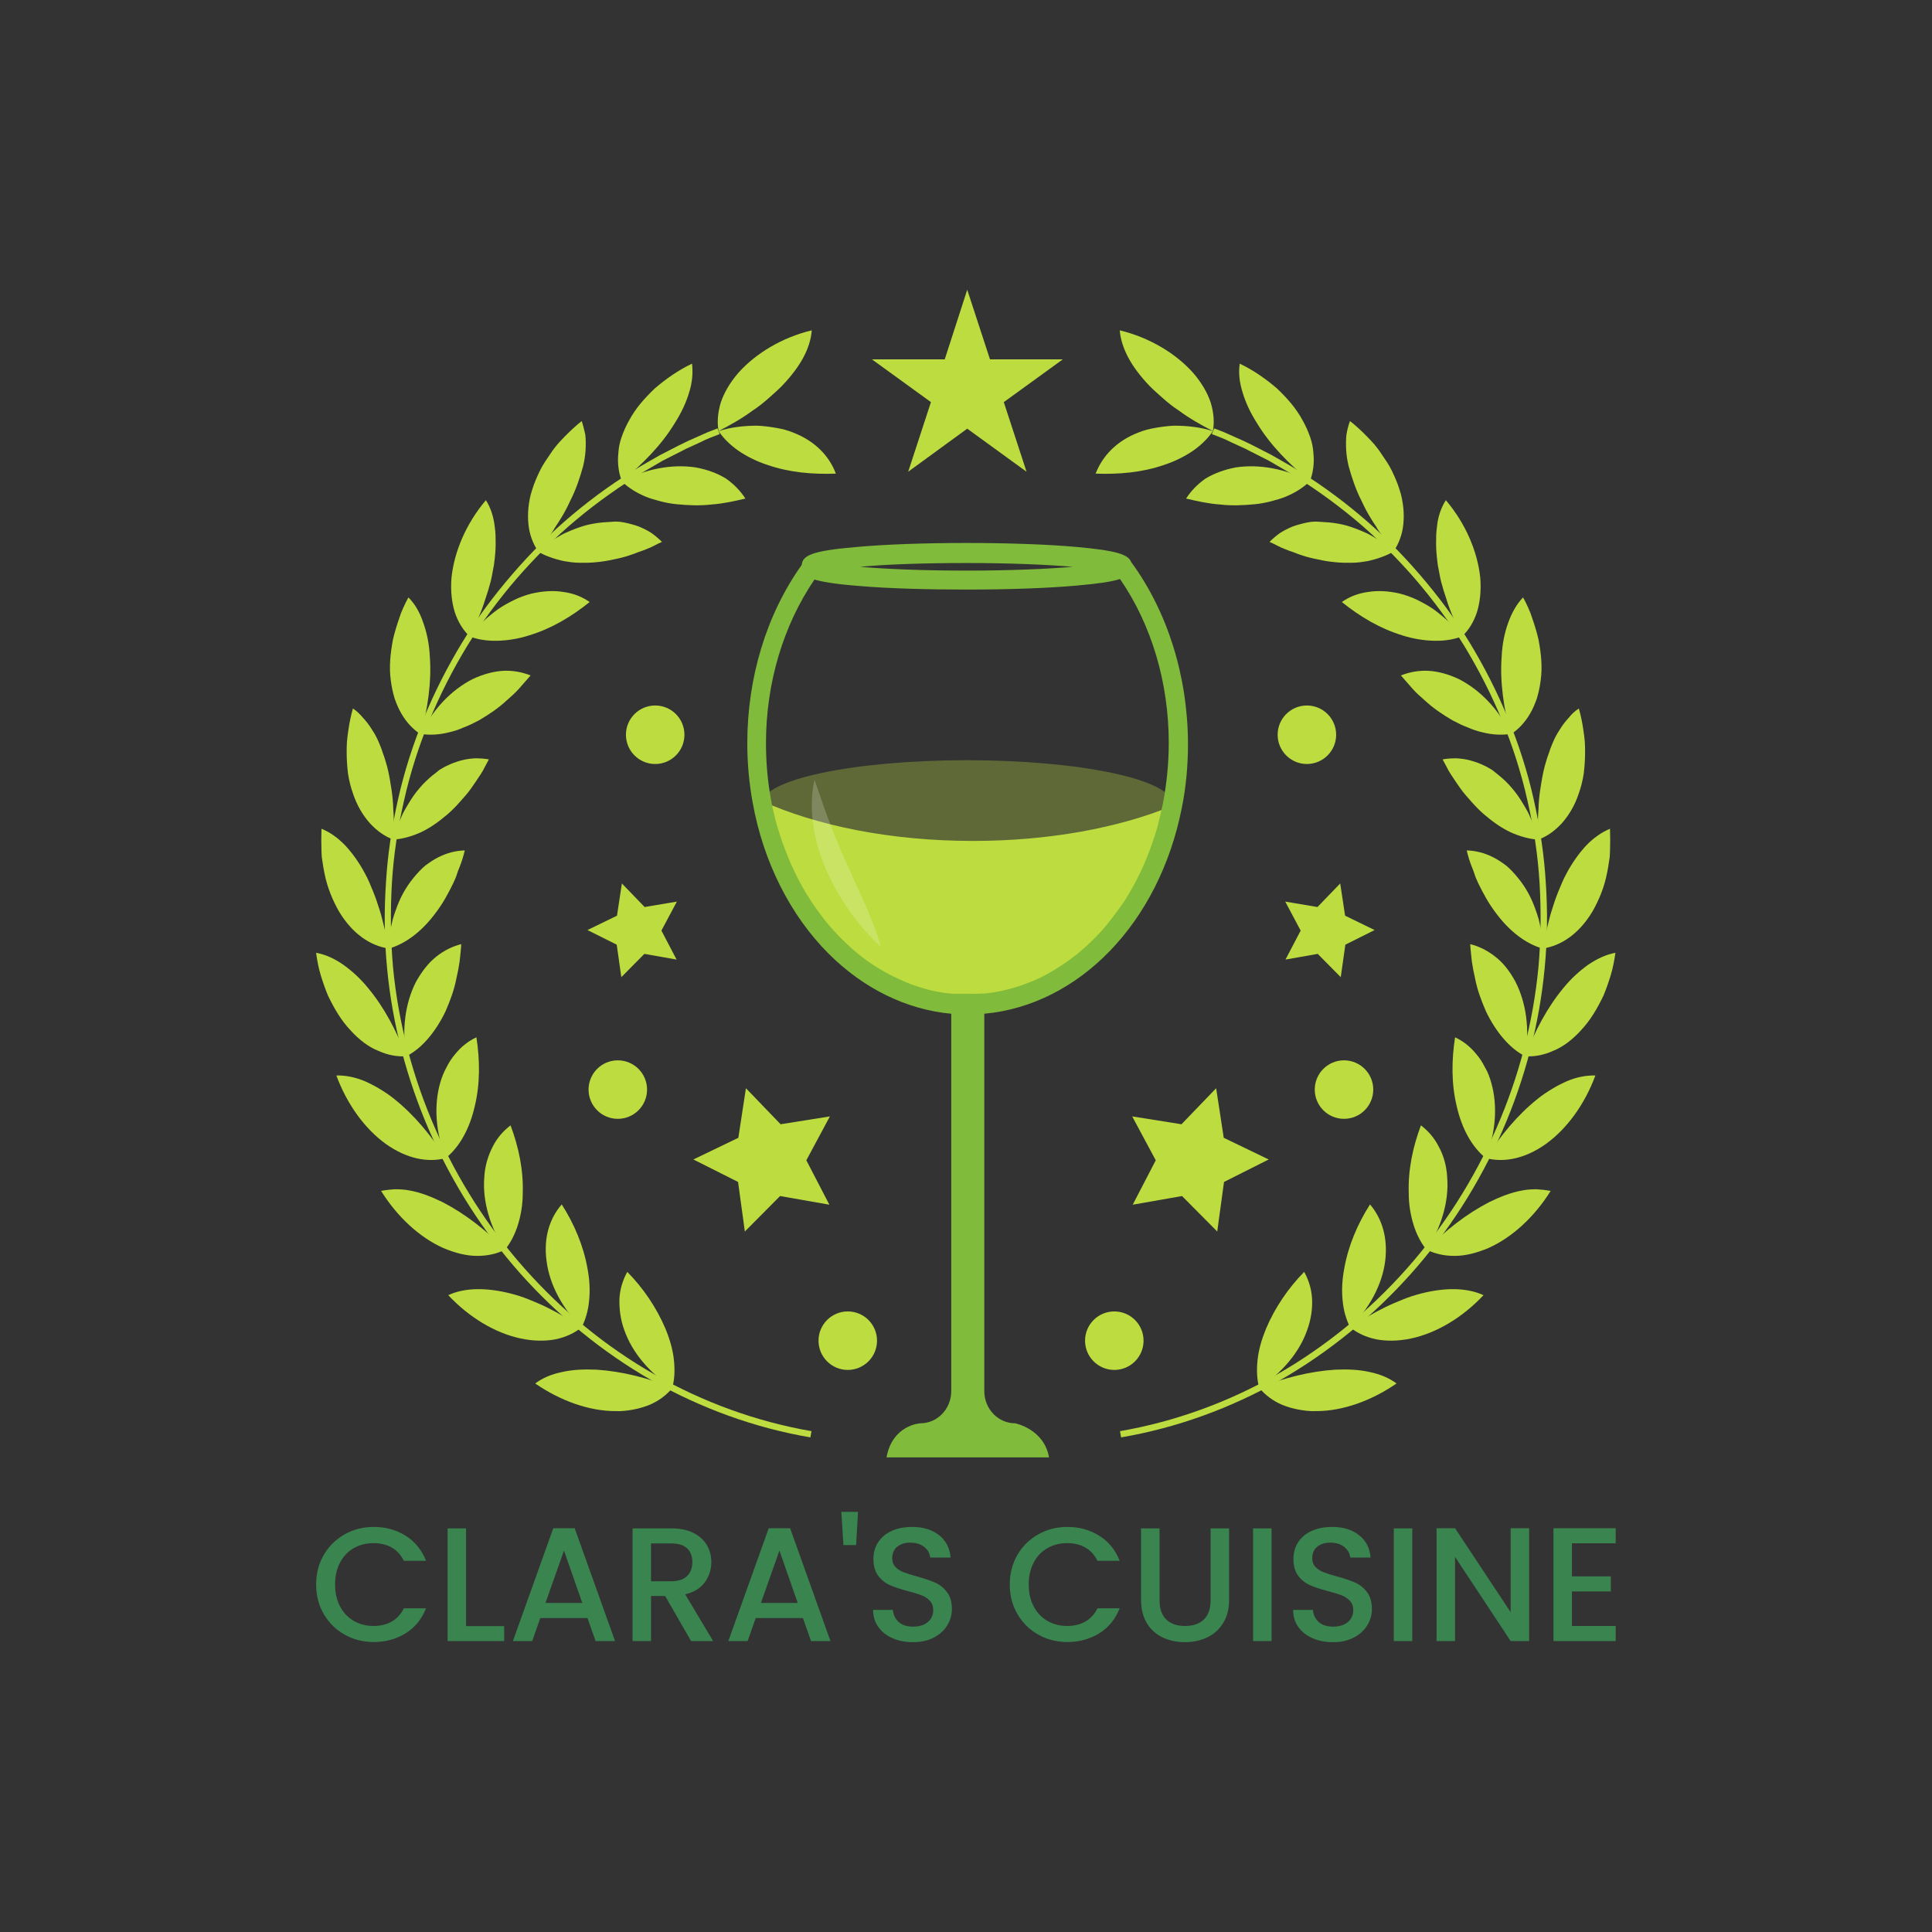 <svg width="1000" height="1000" viewBox="0 0 1000 1000" xmlns="http://www.w3.org/2000/svg"><rect x="0" y="0" width="1000" height="1000" fill="#333333" stroke="none"/><defs/><path fill="#bddc3f" transform="matrix(1.402 0 0 1.402 -5.441 -13.681)" d="M 360.968 116.717 L 369.368 142.417 L 396.268 142.417 L 374.468 158.217 L 382.868 183.917 L 360.968 168.017 L 339.168 183.917 L 347.568 158.217 L 325.768 142.417 L 352.668 142.417 Z"/><path fill="#bddc3f" transform="matrix(1.402 0 0 1.402 -5.441 -13.681)" d="M 201.468 520.517 C 210.768 526.917 221.368 530.717 231.068 530.717 C 233.468 530.817 235.768 530.517 237.868 530.117 C 239.968 529.717 241.868 529.117 243.668 528.417 C 247.168 526.917 250.068 524.717 252.168 522.117 C 242.968 518.417 233.368 516.017 224.068 515.417 C 219.368 515.217 215.168 515.417 211.268 516.317 C 207.368 517.117 204.168 518.517 201.468 520.517 Z"/><path fill="#bddc3f" transform="matrix(1.402 0 0 1.402 -5.441 -13.681)" d="M 234.368 500.817 C 237.268 509.117 243.768 516.717 252.068 522.117 C 252.968 518.917 253.068 515.417 252.668 511.717 C 252.268 508.017 251.168 504.217 249.568 500.317 C 246.268 492.517 241.368 485.317 235.468 479.317 C 233.868 482.217 232.768 485.517 232.568 489.217 C 232.468 492.717 232.868 496.717 234.368 500.817 Z"/><path fill="#bddc3f" transform="matrix(1.402 0 0 1.402 -5.441 -13.681)" d="M 169.368 487.917 C 177.068 496.117 186.668 501.917 196.168 503.917 C 200.868 504.917 205.268 504.917 208.968 504.217 C 212.768 503.417 215.968 501.917 218.568 499.817 C 216.568 498.417 214.368 497.117 212.268 495.917 C 211.168 495.317 210.168 494.717 209.068 494.117 C 207.968 493.517 206.868 493.017 205.768 492.417 C 203.568 491.317 201.368 490.417 199.168 489.517 C 196.968 488.617 194.768 487.917 192.468 487.317 C 183.368 485.017 175.368 485.117 169.368 487.917 Z"/><path fill="#bddc3f" transform="matrix(1.402 0 0 1.402 -5.441 -13.681)" d="M 205.668 475.317 C 206.768 484.117 211.568 492.817 218.568 499.917 C 220.068 496.917 221.068 493.517 221.368 489.917 C 221.768 486.217 221.568 482.217 220.768 478.017 C 219.268 469.617 215.868 461.617 211.268 454.417 C 206.868 459.417 204.468 466.617 205.668 475.317 Z"/><path fill="#bddc3f" transform="matrix(1.402 0 0 1.402 -5.441 -13.681)" d="M 144.568 449.417 C 150.468 458.917 158.768 466.617 167.568 470.517 C 172.068 472.417 176.168 473.417 180.068 473.417 C 183.968 473.417 187.368 472.617 190.368 471.117 C 183.468 464.017 175.668 457.917 167.368 453.617 C 163.068 451.517 159.168 450.017 155.368 449.317 C 153.468 448.917 151.568 448.817 149.768 448.817 C 147.868 448.917 146.168 449.117 144.568 449.417 Z"/><path fill="#bddc3f" transform="matrix(1.402 0 0 1.402 -5.441 -13.681)" d="M 182.668 444.517 C 181.968 453.317 184.868 462.917 190.268 471.217 C 192.368 468.617 193.968 465.517 195.068 462.017 C 196.168 458.517 196.868 454.517 196.868 450.317 C 197.168 441.717 195.368 433.217 192.368 425.217 C 191.068 426.217 189.768 427.417 188.668 428.717 C 187.568 430.017 186.568 431.517 185.768 433.117 C 184.168 436.217 182.868 440.117 182.668 444.517 Z"/><path fill="#bddc3f" transform="matrix(1.402 0 0 1.402 -5.441 -13.681)" d="M 128.068 406.817 C 131.968 417.417 138.568 426.517 146.368 432.117 C 154.268 437.717 162.068 439.017 168.468 437.317 C 163.068 429.017 156.868 421.417 149.468 415.517 C 147.668 414.017 145.768 412.817 143.968 411.717 C 142.168 410.617 140.368 409.717 138.568 408.917 C 134.968 407.417 131.368 406.717 128.068 406.817 Z"/><path fill="#bddc3f" transform="matrix(1.402 0 0 1.402 -5.441 -13.681)" d="M 166.368 409.617 C 163.968 418.117 164.768 428.117 168.468 437.317 C 173.668 433.017 177.268 426.417 179.168 418.117 C 181.168 409.817 181.068 401.117 179.768 392.717 C 176.768 394.117 174.068 396.217 171.768 399.117 C 170.568 400.517 169.568 402.117 168.668 403.917 C 167.768 405.517 166.968 407.517 166.368 409.617 Z"/><path fill="#bddc3f" transform="matrix(1.402 0 0 1.402 -5.441 -13.681)" d="M 120.568 361.517 C 120.968 364.317 121.468 367.017 122.268 369.717 C 123.068 372.317 123.968 374.917 124.968 377.317 C 127.268 382.117 129.868 386.517 133.268 390.117 C 134.868 391.917 136.568 393.417 138.268 394.717 C 140.068 396.017 141.768 397.017 143.568 397.717 C 147.068 399.317 150.568 399.917 153.868 399.717 C 150.368 390.517 145.768 381.717 139.768 374.517 C 136.868 370.917 133.568 368.017 130.468 365.817 C 127.268 363.617 123.968 362.117 120.568 361.517 Z"/><path fill="#bddc3f" transform="matrix(1.402 0 0 1.402 -5.441 -13.681)" d="M 157.468 372.217 C 153.468 380.017 152.168 389.917 153.868 399.717 C 156.868 398.217 159.568 395.917 161.968 393.117 C 163.168 391.717 164.268 390.217 165.368 388.517 C 166.468 386.817 167.468 385.017 168.368 383.117 C 170.068 379.217 171.568 375.217 172.368 371.017 C 172.868 368.917 173.268 366.817 173.568 364.717 C 173.768 362.617 174.068 360.517 174.168 358.317 C 170.968 359.117 167.868 360.617 164.968 362.917 C 162.068 365.217 159.668 368.317 157.468 372.217 Z"/><path fill="#bddc3f" transform="matrix(1.402 0 0 1.402 -5.441 -13.681)" d="M 122.568 315.717 C 122.468 318.517 122.468 321.317 122.568 324.117 L 122.668 326.117 L 122.968 328.117 C 123.168 329.417 123.368 330.817 123.668 332.117 C 124.668 337.317 126.668 342.117 129.068 346.317 C 134.068 354.617 140.668 358.917 147.268 359.917 C 146.868 357.517 146.468 355.017 145.868 352.617 C 145.568 351.417 145.268 350.217 144.968 349.017 C 144.668 347.817 144.368 346.717 143.968 345.517 C 143.268 343.217 142.468 340.917 141.568 338.717 C 140.668 336.517 139.768 334.317 138.668 332.317 C 137.568 330.217 136.368 328.317 135.168 326.617 C 133.968 324.917 132.668 323.317 131.368 321.917 C 128.668 319.117 125.768 317.017 122.568 315.717 Z"/><path fill="#bddc3f" transform="matrix(1.402 0 0 1.402 -5.441 -13.681)" d="M 156.568 333.817 C 155.168 335.517 153.868 337.417 152.768 339.417 C 151.668 341.417 150.768 343.517 149.968 345.817 C 149.568 346.917 149.168 348.117 148.868 349.217 C 148.568 350.417 148.368 351.517 148.068 352.717 C 147.668 355.117 147.268 357.517 147.268 360.017 C 153.668 358.217 159.768 353.517 164.768 346.717 C 167.368 343.317 169.368 339.617 171.268 335.717 C 171.668 334.717 172.168 333.817 172.468 332.817 L 172.968 331.317 L 173.568 329.817 C 174.368 327.817 174.968 325.817 175.468 323.717 C 172.168 323.817 168.868 324.617 165.568 326.317 C 163.968 327.117 162.368 328.217 160.768 329.417 C 159.368 330.617 157.968 332.117 156.568 333.817 Z"/><path fill="#bddc3f" transform="matrix(1.402 0 0 1.402 -5.441 -13.681)" d="M 134.168 271.317 C 133.768 272.617 133.468 274.017 133.168 275.417 C 132.868 276.817 132.668 278.117 132.468 279.517 C 132.268 280.917 132.068 282.217 131.968 283.617 C 131.868 285.017 131.868 286.317 131.868 287.617 C 131.868 290.317 132.068 292.917 132.368 295.417 C 132.768 297.917 133.368 300.417 134.168 302.617 C 135.668 307.217 137.968 310.917 140.468 313.717 C 143.068 316.517 145.868 318.517 149.068 319.717 C 149.168 317.217 149.368 314.817 149.268 312.317 C 149.268 311.117 149.168 309.817 149.068 308.617 C 149.068 307.417 148.968 306.217 148.868 305.017 C 148.668 302.617 148.268 300.217 147.868 297.817 C 147.468 295.517 146.968 293.117 146.268 290.917 C 145.968 289.817 145.568 288.717 145.168 287.617 C 144.868 286.617 144.468 285.517 144.068 284.617 C 143.268 282.617 142.368 280.817 141.268 279.217 C 140.268 277.517 139.068 276.017 137.868 274.717 C 136.768 273.417 135.568 272.217 134.168 271.317 Z"/><path fill="#bddc3f" transform="matrix(1.402 0 0 1.402 -5.441 -13.681)" d="M 163.568 296.017 C 161.868 297.417 160.268 298.917 158.768 300.717 C 157.268 302.417 155.968 304.317 154.768 306.317 C 154.168 307.317 153.568 308.317 152.968 309.417 C 152.368 310.517 151.968 311.617 151.468 312.717 C 150.568 315.017 149.768 317.317 149.168 319.717 C 152.468 319.517 155.968 318.517 159.268 317.017 C 162.668 315.417 165.768 313.217 169.068 310.417 C 170.668 309.017 172.168 307.517 173.568 305.917 C 174.968 304.317 176.468 302.717 177.668 301.017 C 178.268 300.117 178.868 299.317 179.468 298.417 C 180.068 297.517 180.668 296.617 181.268 295.717 C 181.868 294.817 182.368 293.917 182.868 292.917 C 183.368 292.017 183.868 291.017 184.368 290.117 C 182.768 289.817 181.068 289.717 179.268 289.717 C 177.568 289.817 175.868 290.017 174.068 290.517 C 172.268 291.017 170.568 291.617 168.768 292.517 C 167.868 292.917 166.968 293.517 166.068 294.017 C 165.268 294.717 164.468 295.317 163.568 296.017 Z"/><path fill="#bddc3f" transform="matrix(1.402 0 0 1.402 -5.441 -13.681)" d="M 154.668 230.317 C 153.968 231.517 153.368 232.817 152.768 234.117 C 152.168 235.417 151.668 236.717 151.268 238.017 C 150.368 240.617 149.568 243.217 148.968 245.817 C 147.968 251.117 147.468 256.117 148.168 261.017 C 148.468 263.417 148.968 265.617 149.568 267.617 C 150.268 269.617 151.068 271.517 152.068 273.217 C 153.968 276.517 156.468 279.117 159.268 280.917 C 161.768 271.317 163.268 261.617 162.568 252.217 C 162.368 247.617 161.468 243.317 160.168 239.717 C 158.868 235.817 157.068 232.717 154.668 230.317 Z"/><path fill="#bddc3f" transform="matrix(1.402 0 0 1.402 -5.441 -13.681)" d="M 178.268 260.517 C 170.468 264.517 163.568 271.717 159.268 280.717 C 162.568 281.217 166.168 281.017 169.668 280.117 C 171.468 279.717 173.268 279.117 175.068 278.317 C 176.968 277.617 178.768 276.717 180.668 275.717 C 184.268 273.617 187.868 271.217 190.968 268.317 C 192.568 266.917 194.168 265.517 195.568 263.917 C 196.268 263.117 196.968 262.317 197.668 261.517 C 198.368 260.717 199.068 259.917 199.768 259.117 C 196.668 257.917 193.268 257.217 189.568 257.417 C 186.168 257.617 182.268 258.617 178.268 260.517 Z"/><path fill="#bddc3f" transform="matrix(1.402 0 0 1.402 -5.441 -13.681)" d="M 183.268 194.417 C 175.968 203.017 171.568 213.417 170.568 223.017 C 170.168 227.917 170.668 232.117 171.768 235.717 C 172.968 239.417 174.868 242.417 177.268 244.717 C 179.468 240.317 181.568 235.817 182.968 231.217 C 183.768 228.917 184.468 226.617 185.068 224.317 C 185.368 223.117 185.568 221.917 185.768 220.817 C 185.968 219.717 186.268 218.517 186.368 217.317 C 186.668 215.017 186.868 212.717 186.868 210.617 C 186.868 208.417 186.868 206.517 186.568 204.517 C 186.168 200.717 185.068 197.217 183.268 194.417 Z"/><path fill="#bddc3f" transform="matrix(1.402 0 0 1.402 -5.441 -13.681)" d="M 200.068 228.917 C 198.968 229.217 197.968 229.517 196.868 229.917 C 195.768 230.317 194.768 230.717 193.768 231.217 C 191.768 232.217 189.668 233.317 187.668 234.717 C 183.868 237.517 180.168 240.817 177.268 244.717 C 180.368 245.917 183.868 246.417 187.568 246.317 C 191.268 246.217 195.268 245.617 199.268 244.317 C 207.468 241.817 214.868 237.417 221.568 232.017 C 218.868 230.117 215.668 228.817 211.968 228.317 C 210.168 228.017 208.268 227.917 206.268 228.017 C 204.268 228.117 202.268 228.417 200.068 228.917 Z"/><path fill="#bddc3f" transform="matrix(1.402 0 0 1.402 -5.441 -13.681)" d="M 218.668 165.217 C 217.568 166.017 216.468 167.017 215.468 167.917 C 214.468 168.817 213.468 169.817 212.468 170.817 C 211.468 171.817 210.568 172.817 209.668 173.817 C 208.768 174.917 207.968 175.917 207.268 177.017 C 205.768 179.217 204.268 181.317 203.168 183.617 C 202.068 185.917 201.068 188.217 200.368 190.517 C 199.968 191.717 199.668 192.817 199.468 193.917 C 199.268 195.017 199.068 196.117 198.968 197.217 C 198.768 199.317 198.768 201.417 198.968 203.317 C 199.168 205.217 199.568 207.017 200.168 208.617 C 200.768 210.317 201.568 211.817 202.468 213.217 C 203.168 212.217 203.968 211.317 204.768 210.317 C 205.568 209.317 206.268 208.317 206.968 207.317 C 207.668 206.317 208.368 205.317 208.968 204.217 C 209.668 203.217 210.268 202.217 210.968 201.117 C 212.268 199.017 213.368 196.917 214.368 194.717 C 215.468 192.617 216.368 190.417 217.168 188.217 C 217.568 187.117 217.868 186.017 218.268 184.917 C 218.568 183.817 218.868 182.817 219.168 181.817 C 219.668 179.717 219.968 177.717 220.068 175.817 C 220.168 173.917 220.168 172.017 219.968 170.217 C 219.568 168.417 219.168 166.817 218.668 165.217 Z"/><path fill="#bddc3f" transform="matrix(1.402 0 0 1.402 -5.441 -13.681)" d="M 227.968 202.517 C 225.768 202.617 223.568 202.917 221.268 203.417 C 219.068 203.917 216.868 204.717 214.668 205.617 C 213.568 206.117 212.468 206.517 211.368 207.117 C 210.368 207.717 209.268 208.317 208.268 208.917 C 207.268 209.517 206.268 210.217 205.168 210.917 C 204.168 211.617 203.168 212.317 202.268 213.217 C 203.668 214.117 205.168 214.817 206.868 215.417 C 208.468 216.017 210.268 216.517 212.068 216.917 C 213.868 217.217 215.768 217.517 217.768 217.517 C 218.768 217.517 219.768 217.517 220.768 217.517 C 221.768 217.517 222.868 217.417 223.968 217.317 C 226.068 217.117 228.168 216.817 230.268 216.317 C 232.368 215.917 234.468 215.417 236.468 214.717 C 237.468 214.417 238.468 214.017 239.468 213.617 C 240.468 213.317 241.468 212.917 242.468 212.517 C 243.468 212.117 244.468 211.717 245.368 211.217 C 246.368 210.717 247.268 210.217 248.268 209.817 C 247.068 208.617 245.768 207.517 244.368 206.517 C 242.968 205.617 241.368 204.817 239.668 204.117 C 237.968 203.517 236.168 203.017 234.168 202.617 C 233.168 202.417 232.168 202.317 231.068 202.317 C 230.068 202.417 229.068 202.417 227.968 202.517 Z"/><path fill="#bddc3f" transform="matrix(1.402 0 0 1.402 -5.441 -13.681)" d="M 259.368 144.017 C 254.268 146.417 249.668 149.717 245.668 153.117 C 241.768 156.817 238.468 160.617 236.168 164.917 C 234.968 167.017 234.068 169.117 233.368 171.117 C 232.668 173.117 232.268 175.117 232.168 177.017 C 231.768 180.817 232.268 184.317 233.468 187.417 C 241.068 181.117 248.068 174.117 252.968 166.017 C 255.468 162.117 257.268 158.217 258.368 154.417 C 259.468 150.917 259.768 147.317 259.368 144.017 Z"/><path fill="#bddc3f" transform="matrix(1.402 0 0 1.402 -5.441 -13.681)" d="M 260.668 182.317 C 252.068 181.017 242.168 182.817 233.468 187.517 C 235.868 189.817 238.868 191.717 242.268 193.117 C 243.968 193.817 245.768 194.317 247.668 194.817 C 249.568 195.317 251.668 195.717 253.768 195.917 C 257.968 196.317 262.268 196.517 266.468 196.017 C 270.768 195.717 274.868 194.817 279.068 193.817 C 277.268 191.017 274.868 188.517 271.868 186.417 C 268.768 184.517 265.068 183.117 260.668 182.317 Z"/><path fill="#bddc3f" transform="matrix(1.402 0 0 1.402 -5.441 -13.681)" d="M 303.568 131.717 C 292.668 134.317 282.868 140.217 276.468 147.417 C 273.268 151.117 271.168 154.817 269.968 158.417 C 268.868 162.117 268.568 165.617 269.168 168.917 C 273.568 166.617 277.868 164.217 281.768 161.317 C 283.768 160.017 285.668 158.517 287.468 156.917 C 288.368 156.117 289.268 155.317 290.168 154.517 C 291.068 153.717 291.868 152.917 292.668 152.117 C 299.168 145.317 303.068 138.517 303.568 131.717 Z"/><path fill="#bddc3f" transform="matrix(1.402 0 0 1.402 -5.441 -13.681)" d="M 296.868 169.517 C 295.868 169.117 294.768 168.717 293.668 168.417 C 292.568 168.117 291.468 167.917 290.368 167.717 C 288.168 167.317 285.768 167.017 283.468 166.917 C 278.768 166.917 273.868 167.417 269.168 168.917 C 271.068 171.717 273.568 174.117 276.568 176.217 C 279.668 178.317 283.268 180.117 287.268 181.417 C 295.368 184.217 303.868 184.917 312.468 184.617 C 310.168 178.417 305.068 172.717 296.868 169.517 Z"/><path fill="#bddc3f" transform="matrix(1.402 0 0 1.402 -5.441 -13.681)" d="M 269.568 170.017 L 265.968 171.417 C 264.768 171.917 263.568 172.417 262.468 173.017 L 258.968 174.617 C 257.768 175.117 256.568 175.717 255.468 176.317 L 248.568 179.817 L 241.868 183.717 C 233.068 189.017 224.568 195.017 216.668 201.617 C 208.768 208.217 201.468 215.517 194.668 223.317 C 187.968 231.117 181.768 239.417 176.368 248.217 C 165.668 265.817 157.568 285.117 153.068 305.217 C 150.768 315.217 149.168 325.517 148.568 335.817 C 147.968 346.117 148.068 356.417 148.968 366.717 C 152.868 407.817 170.268 447.417 197.768 478.317 C 211.468 493.717 227.668 507.017 245.568 517.217 C 263.468 527.417 283.168 534.617 303.468 538.117 L 303.068 540.417 C 282.468 536.917 262.568 529.617 244.368 519.317 C 226.268 508.917 209.868 495.517 195.968 479.917 C 168.268 448.717 150.668 408.617 146.768 367.017 C 145.768 356.617 145.668 346.117 146.368 335.717 C 146.968 325.317 148.568 314.917 150.868 304.717 C 155.468 284.317 163.668 264.817 174.468 247.017 C 179.868 238.117 186.168 229.717 192.968 221.817 C 199.768 213.917 207.168 206.517 215.168 199.817 C 223.168 193.117 231.668 187.017 240.668 181.717 L 247.468 177.817 L 254.468 174.217 C 255.668 173.617 256.768 173.117 257.968 172.517 L 261.568 170.917 C 262.768 170.417 263.968 169.817 265.168 169.317 L 268.768 167.917 L 269.568 170.017 Z"/><path fill="#bddc3f" transform="matrix(1.402 0 0 1.402 -5.441 -13.681)" d="M 519.468 520.517 C 510.168 526.917 499.568 530.717 489.868 530.717 C 487.468 530.817 485.168 530.517 483.068 530.117 C 480.968 529.717 479.068 529.117 477.268 528.417 C 473.768 526.917 470.868 524.717 468.768 522.117 C 477.968 518.417 487.568 516.017 496.868 515.417 C 501.568 515.217 505.768 515.417 509.668 516.317 C 513.468 517.117 516.768 518.517 519.468 520.517 Z"/><path fill="#bddc3f" transform="matrix(1.402 0 0 1.402 -5.441 -13.681)" d="M 486.468 500.817 C 483.568 509.117 477.068 516.717 468.768 522.117 C 467.868 518.917 467.768 515.417 468.168 511.717 C 468.568 508.017 469.668 504.217 471.268 500.317 C 474.568 492.517 479.468 485.317 485.368 479.317 C 486.968 482.217 488.068 485.517 488.268 489.217 C 488.468 492.717 487.968 496.717 486.468 500.817 Z"/><path fill="#bddc3f" transform="matrix(1.402 0 0 1.402 -5.441 -13.681)" d="M 551.568 487.917 C 543.868 496.117 534.268 501.917 524.768 503.917 C 520.068 504.917 515.668 504.917 511.968 504.217 C 508.168 503.417 504.968 501.917 502.368 499.817 C 504.368 498.417 506.568 497.117 508.668 495.917 C 509.768 495.317 510.768 494.717 511.868 494.117 C 512.968 493.517 514.068 493.017 515.168 492.417 C 517.368 491.317 519.568 490.417 521.768 489.517 C 523.968 488.617 526.168 487.917 528.468 487.317 C 537.468 485.017 545.468 485.117 551.568 487.917 Z"/><path fill="#bddc3f" transform="matrix(1.402 0 0 1.402 -5.441 -13.681)" d="M 515.268 475.317 C 514.168 484.117 509.368 492.817 502.368 499.917 C 500.868 496.917 499.868 493.517 499.568 489.917 C 499.168 486.217 499.368 482.217 500.168 478.017 C 501.668 469.617 505.068 461.617 509.668 454.417 C 513.968 459.417 516.368 466.617 515.268 475.317 Z"/><path fill="#bddc3f" transform="matrix(1.402 0 0 1.402 -5.441 -13.681)" d="M 576.368 449.417 C 570.468 458.917 562.168 466.617 553.368 470.517 C 548.868 472.417 544.768 473.417 540.868 473.417 C 536.968 473.417 533.568 472.617 530.568 471.117 C 537.468 464.017 545.268 457.917 553.568 453.617 C 557.868 451.517 561.768 450.017 565.568 449.317 C 567.468 448.917 569.368 448.817 571.168 448.817 C 572.968 448.917 574.668 449.117 576.368 449.417 Z"/><path fill="#bddc3f" transform="matrix(1.402 0 0 1.402 -5.441 -13.681)" d="M 538.168 444.517 C 538.868 453.317 535.968 462.917 530.568 471.217 C 528.468 468.617 526.868 465.517 525.768 462.017 C 524.668 458.517 523.968 454.517 523.968 450.317 C 523.668 441.717 525.468 433.217 528.468 425.217 C 529.768 426.217 531.068 427.417 532.168 428.717 C 533.268 430.017 534.268 431.517 535.068 433.117 C 536.768 436.217 537.968 440.117 538.168 444.517 Z"/><path fill="#bddc3f" transform="matrix(1.402 0 0 1.402 -5.441 -13.681)" d="M 592.868 406.817 C 588.968 417.417 582.368 426.517 574.568 432.117 C 566.668 437.717 558.868 439.017 552.468 437.317 C 557.868 429.017 564.068 421.417 571.468 415.517 C 573.268 414.017 575.168 412.817 576.968 411.717 C 578.768 410.617 580.568 409.717 582.368 408.917 C 585.868 407.417 589.468 406.717 592.868 406.817 Z"/><path fill="#bddc3f" transform="matrix(1.402 0 0 1.402 -5.441 -13.681)" d="M 554.468 409.617 C 556.868 418.117 556.068 428.117 552.368 437.317 C 547.168 433.017 543.568 426.417 541.668 418.117 C 539.668 409.817 539.768 401.117 541.068 392.717 C 544.068 394.117 546.768 396.217 549.068 399.117 C 550.268 400.517 551.268 402.117 552.168 403.917 C 553.168 405.517 553.868 407.517 554.468 409.617 Z"/><path fill="#bddc3f" transform="matrix(1.402 0 0 1.402 -5.441 -13.681)" d="M 600.268 361.517 C 599.868 364.317 599.368 367.017 598.568 369.717 C 597.768 372.317 596.868 374.917 595.868 377.317 C 593.568 382.117 590.968 386.517 587.568 390.117 C 585.968 391.917 584.268 393.417 582.568 394.717 C 580.768 396.017 579.068 397.017 577.268 397.717 C 573.768 399.317 570.268 399.917 566.968 399.717 C 570.468 390.517 575.068 381.717 581.068 374.517 C 583.968 370.917 587.268 368.017 590.368 365.817 C 593.668 363.617 596.968 362.117 600.268 361.517 Z"/><path fill="#bddc3f" transform="matrix(1.402 0 0 1.402 -5.441 -13.681)" d="M 563.368 372.217 C 567.368 380.017 568.668 389.917 566.968 399.717 C 563.968 398.217 561.268 395.917 558.868 393.117 C 557.668 391.717 556.568 390.217 555.468 388.517 C 554.368 386.817 553.368 385.017 552.468 383.117 C 550.768 379.217 549.268 375.217 548.468 371.017 C 547.968 368.917 547.568 366.817 547.268 364.717 C 547.068 362.617 546.768 360.517 546.668 358.317 C 549.868 359.117 552.968 360.617 555.868 362.917 C 558.868 365.217 561.268 368.317 563.368 372.217 Z"/><path fill="#bddc3f" transform="matrix(1.402 0 0 1.402 -5.441 -13.681)" d="M 598.268 315.717 C 598.368 318.517 598.368 321.317 598.268 324.117 L 598.168 326.117 L 597.868 328.117 C 597.668 329.417 597.468 330.817 597.168 332.117 C 596.168 337.317 594.168 342.117 591.768 346.317 C 586.768 354.617 580.168 358.917 573.568 359.917 C 573.968 357.517 574.368 355.017 574.968 352.617 C 575.268 351.417 575.568 350.217 575.868 349.017 C 576.168 347.817 576.468 346.717 576.868 345.517 C 577.568 343.217 578.368 340.917 579.268 338.717 C 580.168 336.517 581.068 334.317 582.168 332.317 C 583.268 330.217 584.468 328.317 585.668 326.617 C 586.868 324.917 588.168 323.317 589.468 321.917 C 592.168 319.117 595.168 317.017 598.268 315.717 Z"/><path fill="#bddc3f" transform="matrix(1.402 0 0 1.402 -5.441 -13.681)" d="M 564.268 333.817 C 565.668 335.517 566.968 337.417 568.068 339.417 C 569.168 341.417 570.068 343.517 570.868 345.817 C 571.268 346.917 571.668 348.117 571.968 349.217 C 572.268 350.417 572.468 351.517 572.768 352.717 C 573.168 355.117 573.568 357.517 573.568 360.017 C 567.168 358.217 561.068 353.517 556.068 346.717 C 553.468 343.317 551.468 339.617 549.568 335.717 C 549.168 334.717 548.668 333.817 548.368 332.817 L 547.868 331.317 L 547.268 329.817 C 546.468 327.817 545.868 325.817 545.368 323.717 C 548.668 323.817 551.968 324.617 555.268 326.317 C 556.868 327.117 558.468 328.217 560.068 329.417 C 561.468 330.617 562.868 332.117 564.268 333.817 Z"/><path fill="#bddc3f" transform="matrix(1.402 0 0 1.402 -5.441 -13.681)" d="M 586.768 271.317 C 587.168 272.617 587.468 274.017 587.768 275.417 C 588.068 276.817 588.268 278.117 588.468 279.517 C 588.668 280.917 588.868 282.217 588.968 283.617 C 589.068 285.017 589.068 286.317 589.068 287.617 C 589.068 290.317 588.868 292.917 588.568 295.417 C 588.168 297.917 587.568 300.417 586.768 302.617 C 585.268 307.217 582.968 310.917 580.468 313.717 C 577.868 316.517 575.068 318.517 571.868 319.717 C 571.768 317.217 571.568 314.817 571.668 312.317 C 571.668 311.117 571.768 309.817 571.868 308.617 C 571.868 307.417 571.968 306.217 572.068 305.017 C 572.268 302.617 572.668 300.217 573.068 297.817 C 573.468 295.517 573.968 293.117 574.668 290.917 C 574.968 289.817 575.368 288.717 575.768 287.617 C 576.068 286.617 576.468 285.517 576.868 284.617 C 577.668 282.617 578.568 280.817 579.668 279.217 C 580.668 277.517 581.868 276.017 583.068 274.717 C 584.068 273.417 585.368 272.217 586.768 271.317 Z"/><path fill="#bddc3f" transform="matrix(1.402 0 0 1.402 -5.441 -13.681)" d="M 557.268 296.017 C 558.968 297.417 560.568 298.917 562.068 300.717 C 563.568 302.417 564.868 304.317 566.068 306.317 C 566.668 307.317 567.268 308.317 567.868 309.417 C 568.468 310.517 568.868 311.617 569.368 312.717 C 570.268 315.017 571.068 317.317 571.668 319.717 C 568.368 319.517 564.868 318.517 561.568 317.017 C 558.168 315.417 555.068 313.217 551.768 310.417 C 550.168 309.017 548.668 307.517 547.268 305.917 C 545.868 304.317 544.368 302.717 543.168 301.017 C 542.568 300.117 541.968 299.317 541.368 298.417 C 540.768 297.517 540.168 296.617 539.568 295.717 C 538.968 294.817 538.468 293.917 537.968 292.917 C 537.468 292.017 536.968 291.017 536.468 290.117 C 538.068 289.817 539.768 289.717 541.568 289.717 C 543.268 289.817 544.968 290.017 546.768 290.517 C 548.568 291.017 550.268 291.617 552.068 292.517 C 552.968 292.917 553.868 293.517 554.768 294.017 C 555.568 294.717 556.468 295.317 557.268 296.017 Z"/><path fill="#bddc3f" transform="matrix(1.402 0 0 1.402 -5.441 -13.681)" d="M 566.168 230.317 C 566.868 231.517 567.468 232.817 568.068 234.117 C 568.668 235.417 569.168 236.717 569.568 238.017 C 570.468 240.617 571.268 243.217 571.868 245.817 C 572.868 251.117 573.368 256.117 572.668 261.017 C 572.368 263.417 571.868 265.617 571.268 267.617 C 570.568 269.617 569.768 271.517 568.768 273.217 C 566.868 276.517 564.368 279.117 561.568 280.917 C 559.068 271.317 557.568 261.617 558.268 252.217 C 558.468 247.617 559.368 243.317 560.668 239.717 C 562.068 235.817 563.868 232.717 566.168 230.317 Z"/><path fill="#bddc3f" transform="matrix(1.402 0 0 1.402 -5.441 -13.681)" d="M 542.568 260.517 C 550.368 264.517 557.268 271.717 561.568 280.717 C 558.268 281.217 554.668 281.017 551.168 280.117 C 549.368 279.717 547.568 279.117 545.768 278.317 C 543.868 277.617 542.068 276.717 540.168 275.717 C 536.568 273.617 532.968 271.217 529.868 268.317 C 528.268 266.917 526.668 265.517 525.268 263.917 C 524.568 263.117 523.868 262.317 523.168 261.517 C 522.468 260.717 521.768 259.917 521.068 259.117 C 524.168 257.917 527.568 257.217 531.268 257.417 C 534.768 257.617 538.568 258.617 542.568 260.517 Z"/><path fill="#bddc3f" transform="matrix(1.402 0 0 1.402 -5.441 -13.681)" d="M 537.668 194.417 C 544.968 203.017 549.368 213.417 550.368 223.017 C 550.768 227.917 550.268 232.117 549.168 235.717 C 547.968 239.417 546.068 242.417 543.668 244.717 C 541.468 240.317 539.368 235.817 537.968 231.217 C 537.168 228.917 536.468 226.617 535.868 224.317 C 535.568 223.117 535.368 221.917 535.168 220.817 C 534.968 219.717 534.668 218.517 534.568 217.317 C 534.268 215.017 534.068 212.717 534.068 210.617 C 534.068 208.417 534.068 206.517 534.368 204.517 C 534.668 200.717 535.868 197.217 537.668 194.417 Z"/><path fill="#bddc3f" transform="matrix(1.402 0 0 1.402 -5.441 -13.681)" d="M 520.768 228.917 C 521.868 229.217 522.868 229.517 523.968 229.917 C 525.068 230.317 526.068 230.717 527.068 231.217 C 529.068 232.217 531.168 233.317 533.168 234.717 C 536.968 237.517 540.668 240.817 543.568 244.717 C 540.468 245.917 536.968 246.417 533.268 246.317 C 529.568 246.217 525.568 245.617 521.568 244.317 C 513.368 241.817 505.968 237.417 499.268 232.017 C 501.968 230.117 505.168 228.817 508.868 228.317 C 510.668 228.017 512.568 227.917 514.568 228.017 C 516.568 228.117 518.668 228.417 520.768 228.917 Z"/><path fill="#bddc3f" transform="matrix(1.402 0 0 1.402 -5.441 -13.681)" d="M 502.268 165.217 C 503.368 166.017 504.468 167.017 505.468 167.917 C 506.468 168.817 507.468 169.817 508.468 170.817 C 509.468 171.817 510.368 172.817 511.268 173.817 C 512.168 174.917 512.968 175.917 513.668 177.017 C 515.168 179.217 516.668 181.317 517.768 183.617 C 518.868 185.917 519.868 188.217 520.568 190.517 C 520.968 191.717 521.268 192.817 521.468 193.917 C 521.668 195.017 521.868 196.117 521.968 197.217 C 522.168 199.317 522.168 201.417 521.968 203.317 C 521.768 205.217 521.368 207.017 520.768 208.617 C 520.168 210.317 519.368 211.817 518.468 213.217 C 517.768 212.217 516.968 211.317 516.168 210.317 C 515.368 209.317 514.668 208.317 513.968 207.317 C 513.268 206.317 512.568 205.317 511.968 204.217 C 511.268 203.217 510.668 202.217 509.968 201.117 C 508.668 199.017 507.568 196.917 506.568 194.717 C 505.468 192.617 504.568 190.417 503.768 188.217 C 503.368 187.117 503.068 186.017 502.668 184.917 C 502.368 183.817 502.068 182.817 501.768 181.817 C 501.268 179.717 500.968 177.717 500.868 175.817 C 500.768 173.917 500.768 172.017 500.968 170.217 C 501.268 168.417 501.668 166.817 502.268 165.217 Z"/><path fill="#bddc3f" transform="matrix(1.402 0 0 1.402 -5.441 -13.681)" d="M 492.868 202.517 C 495.068 202.617 497.268 202.917 499.568 203.417 C 501.768 203.917 503.968 204.717 506.168 205.617 C 507.268 206.117 508.368 206.517 509.468 207.117 C 510.468 207.717 511.568 208.317 512.568 208.917 C 513.568 209.517 514.568 210.217 515.668 210.917 C 516.668 211.617 517.668 212.317 518.568 213.217 C 517.168 214.117 515.668 214.817 513.968 215.417 C 512.368 216.017 510.568 216.517 508.768 216.917 C 506.968 217.217 505.068 217.517 503.068 217.517 C 502.068 217.517 501.068 217.517 500.068 217.517 C 499.068 217.517 497.968 217.417 496.868 217.317 C 494.768 217.117 492.668 216.817 490.568 216.317 C 488.468 215.917 486.368 215.417 484.368 214.717 C 483.368 214.417 482.368 214.017 481.368 213.617 C 480.368 213.317 479.368 212.917 478.368 212.517 C 477.368 212.117 476.368 211.717 475.468 211.217 C 474.468 210.717 473.568 210.217 472.568 209.817 C 473.768 208.617 475.068 207.517 476.468 206.517 C 477.868 205.617 479.468 204.817 481.168 204.117 C 482.868 203.517 484.668 203.017 486.668 202.617 C 487.668 202.417 488.668 202.317 489.768 202.317 C 490.768 202.417 491.868 202.417 492.868 202.517 Z"/><path fill="#bddc3f" transform="matrix(1.402 0 0 1.402 -5.441 -13.681)" d="M 461.568 144.017 C 466.668 146.417 471.268 149.717 475.268 153.117 C 479.168 156.817 482.468 160.617 484.768 164.917 C 485.968 167.017 486.868 169.117 487.568 171.117 C 488.268 173.117 488.668 175.117 488.768 177.017 C 489.168 180.817 488.668 184.317 487.468 187.417 C 479.868 181.117 472.868 174.117 467.968 166.017 C 465.468 162.117 463.668 158.217 462.568 154.417 C 461.468 150.917 461.068 147.317 461.568 144.017 Z"/><path fill="#bddc3f" transform="matrix(1.402 0 0 1.402 -5.441 -13.681)" d="M 460.168 182.317 C 468.768 181.017 478.668 182.817 487.368 187.517 C 484.968 189.817 481.968 191.717 478.568 193.117 C 476.868 193.817 475.068 194.317 473.168 194.817 C 471.268 195.317 469.168 195.717 467.068 195.917 C 462.868 196.317 458.568 196.517 454.368 196.017 C 450.068 195.717 445.968 194.817 441.768 193.817 C 443.568 191.017 445.968 188.517 448.968 186.417 C 452.168 184.517 455.868 183.117 460.168 182.317 Z"/><path fill="#bddc3f" transform="matrix(1.402 0 0 1.402 -5.441 -13.681)" d="M 417.268 131.717 C 428.168 134.317 437.968 140.217 444.368 147.417 C 447.568 151.117 449.668 154.817 450.868 158.417 C 451.968 162.117 452.268 165.617 451.668 168.917 C 447.268 166.617 442.968 164.217 439.068 161.317 C 437.068 160.017 435.168 158.517 433.368 156.917 C 432.468 156.117 431.568 155.317 430.668 154.517 C 429.768 153.717 428.968 152.917 428.168 152.117 C 421.668 145.317 417.868 138.517 417.268 131.717 Z"/><path fill="#bddc3f" transform="matrix(1.402 0 0 1.402 -5.441 -13.681)" d="M 423.968 169.517 C 424.968 169.117 426.068 168.717 427.168 168.417 C 428.268 168.117 429.368 167.917 430.468 167.717 C 432.668 167.317 435.068 167.017 437.368 166.917 C 442.068 166.917 446.968 167.417 451.668 168.917 C 449.768 171.717 447.268 174.117 444.268 176.217 C 441.168 178.317 437.568 180.117 433.568 181.417 C 425.468 184.217 416.968 184.917 408.368 184.617 C 410.768 178.417 415.768 172.717 423.968 169.517 Z"/><path fill="#bddc3f" transform="matrix(1.402 0 0 1.402 -5.441 -13.681)" d="M 451.268 170.017 L 454.868 171.417 C 456.068 171.917 457.268 172.417 458.368 173.017 L 461.868 174.617 C 463.068 175.117 464.268 175.717 465.368 176.317 L 472.268 179.817 L 478.968 183.717 C 487.768 189.017 496.268 195.017 504.168 201.617 C 512.068 208.217 519.368 215.517 526.168 223.317 C 532.868 231.117 539.068 239.417 544.468 248.217 C 555.168 265.817 563.268 285.117 567.768 305.217 C 570.068 315.217 571.668 325.517 572.268 335.817 C 572.868 346.117 572.768 356.417 571.868 366.717 C 567.968 407.817 550.568 447.417 523.068 478.317 C 509.368 493.717 493.168 507.017 475.268 517.217 C 457.368 527.417 437.668 534.617 417.368 538.117 L 417.768 540.417 C 438.368 536.917 458.268 529.617 476.468 519.317 C 494.568 508.917 510.968 495.517 524.868 479.917 C 552.668 448.717 570.268 408.617 574.168 367.017 C 575.168 356.617 575.268 346.117 574.568 335.717 C 573.968 325.317 572.368 314.917 570.068 304.717 C 565.468 284.317 557.268 264.817 546.468 247.017 C 541.068 238.117 534.768 229.717 527.968 221.817 C 521.168 213.917 513.768 206.517 505.768 199.817 C 497.768 193.117 489.268 187.017 480.268 181.717 L 473.468 177.817 L 466.468 174.217 C 465.268 173.617 464.168 173.117 462.968 172.517 L 459.368 170.917 C 458.168 170.417 456.968 169.817 455.768 169.317 L 452.168 167.917 L 451.268 170.017 Z"/><path fill="#bddc3f" transform="matrix(1.402 0 0 1.402 -5.441 -13.681)" d="M 279.268 411.517 L 292.068 424.817 L 310.268 421.917 L 301.568 438.117 L 310.068 454.517 L 291.868 451.317 L 278.868 464.417 L 276.368 446.117 L 259.868 437.817 L 276.468 429.817 Z"/><path fill="#bddc3f" transform="matrix(1.402 0 0 1.402 -5.441 -13.681)" d="M 233.468 335.917 L 241.868 344.617 L 253.768 342.617 L 248.068 353.317 L 253.668 364.017 L 241.768 361.917 L 233.268 370.517 L 231.568 358.517 L 220.768 353.117 L 231.668 347.817 Z"/><g opacity="0.32" transform="matrix(1.402 0 0 1.402 -5.441 -13.681)"><path fill="#bddc3f" d="M 436.568 306.417 C 436.568 315.253 402.676 322.417 360.868 322.417 C 319.06 322.417 285.168 315.253 285.168 306.417 C 285.168 297.58 319.06 290.417 360.868 290.417 C 402.676 290.417 436.568 297.58 436.568 306.417 Z"/></g><path fill="#bddc3f" transform="matrix(1.402 0 0 1.402 -5.441 -13.681)" d="M 436.568 307.317 C 428.168 349.417 397.568 380.617 360.968 380.617 C 323.868 380.617 292.768 348.417 284.968 305.417 C 305.368 314.617 332.768 320.217 363.068 320.217 C 391.168 320.217 416.768 315.417 436.568 307.317 Z"/><path fill="#80bb3b" transform="matrix(1.402 0 0 1.402 -5.441 -13.681)" d="M 421.468 217.217 C 420.468 214.517 416.168 213.017 401.668 211.717 C 390.668 210.717 376.168 210.217 360.768 210.217 C 345.268 210.217 330.768 210.717 319.868 211.717 C 303.568 213.117 300.168 214.817 299.868 218.317 C 286.868 236.517 279.768 259.917 279.768 284.217 C 279.768 291.617 280.468 299.017 281.768 306.117 C 285.668 327.917 295.668 347.717 309.768 361.817 C 322.668 374.717 338.568 382.517 355.068 384.017 L 355.068 523.317 C 355.068 529.917 349.968 535.217 343.668 535.217 C 343.668 535.217 333.368 535.717 331.168 547.817 C 336.768 547.817 387.268 547.817 391.168 547.817 C 389.368 537.317 378.668 535.217 378.668 535.217 C 372.368 535.217 367.268 529.917 367.268 523.317 L 367.268 384.017 C 402.268 380.817 431.768 350.517 440.168 308.117 C 441.768 300.317 442.468 292.317 442.468 284.217 C 442.368 259.417 434.968 235.617 421.468 217.217 Z M 360.768 217.617 C 377.068 217.617 390.468 218.217 399.968 219.017 C 390.468 219.817 377.068 220.417 360.768 220.417 C 343.968 220.417 330.768 219.817 321.368 219.017 C 330.968 218.117 344.368 217.617 360.768 217.617 Z M 433.168 306.617 C 432.568 309.517 431.868 312.317 431.168 315.117 C 430.368 317.917 429.468 320.617 428.468 323.317 C 427.468 325.917 426.468 328.517 425.268 331.017 C 424.068 333.517 422.868 335.917 421.468 338.317 C 420.168 340.617 418.768 342.917 417.168 345.017 C 415.668 347.117 414.068 349.217 412.468 351.217 C 410.868 353.117 409.168 355.017 407.268 356.817 C 405.468 358.617 403.668 360.217 401.768 361.817 C 399.868 363.317 397.868 364.817 395.868 366.117 C 393.868 367.417 391.768 368.717 389.668 369.817 C 387.568 370.917 385.368 371.917 383.168 372.717 C 380.968 373.617 378.668 374.317 376.368 374.917 C 374.068 375.517 371.768 376.017 369.368 376.317 C 366.068 376.817 362.768 376.617 359.568 376.617 C 357.768 376.617 355.968 376.717 354.168 376.517 C 352.968 376.417 351.768 376.217 350.668 376.017 C 348.368 375.617 345.968 375.017 343.768 374.317 C 341.468 373.617 339.268 372.817 337.068 371.817 C 334.868 370.817 332.668 369.817 330.568 368.617 C 328.468 367.417 326.368 366.117 324.368 364.717 C 322.368 363.317 320.368 361.717 318.568 360.117 C 316.668 358.417 314.868 356.717 313.068 354.817 C 311.268 352.917 309.568 351.017 307.968 348.917 C 306.368 346.817 304.768 344.717 303.368 342.517 C 301.868 340.217 300.468 337.917 299.268 335.617 C 297.968 333.217 296.768 330.717 295.668 328.217 C 294.568 325.617 293.568 323.017 292.568 320.317 C 291.668 317.617 290.768 314.817 290.068 312.017 C 289.468 309.617 288.868 307.117 288.468 304.617 C 287.268 298.017 286.668 291.117 286.668 284.117 C 286.668 261.917 293.068 240.617 304.568 223.717 C 307.268 224.517 312.168 225.417 321.368 226.117 C 332.068 227.017 346.068 227.417 360.768 227.417 C 376.168 227.417 390.768 226.917 401.668 225.917 C 409.468 225.217 414.368 224.517 417.368 223.517 C 428.968 240.317 435.368 261.717 435.368 284.017 C 435.368 291.817 434.568 299.317 433.168 306.617 Z"/><g opacity="0.2" transform="matrix(1.402 0 0 1.402 -5.441 -13.681)"><path fill="#ffffff" d="M 304.568 297.617 C 306.568 303.117 308.168 308.317 310.168 313.417 C 312.068 318.517 314.168 323.417 316.368 328.417 L 323.168 343.417 C 325.368 348.517 327.568 353.717 329.068 359.317 C 324.768 355.417 321.068 351.017 317.768 346.417 C 314.468 341.817 311.568 336.817 309.168 331.517 C 304.568 321.117 302.068 309.017 304.568 297.617 Z"/></g><path fill="#bddc3f" transform="matrix(1.402 0 0 1.402 -5.441 -13.681)" d="M 242.768 412.017 C 242.768 417.981 237.933 422.817 231.968 422.817 C 226.003 422.817 221.168 417.981 221.168 412.017 C 221.168 406.052 226.003 401.217 231.968 401.217 C 237.933 401.217 242.768 406.052 242.768 412.017 Z"/><path fill="#bddc3f" transform="matrix(1.402 0 0 1.402 -5.441 -13.681)" d="M 327.668 504.717 C 327.668 510.681 322.833 515.517 316.868 515.517 C 310.903 515.517 306.068 510.681 306.068 504.717 C 306.068 498.752 310.903 493.917 316.868 493.917 C 322.833 493.917 327.668 498.752 327.668 504.717 Z"/><path fill="#bddc3f" transform="matrix(1.402 0 0 1.402 -5.441 -13.681)" d="M 256.568 281.017 C 256.568 286.981 251.733 291.817 245.768 291.817 C 239.803 291.817 234.968 286.981 234.968 281.017 C 234.968 275.052 239.803 270.217 245.768 270.217 C 251.733 270.217 256.568 275.052 256.568 281.017 Z"/><path fill="#bddc3f" transform="matrix(1.402 0 0 1.402 -5.441 -13.681)" d="M 452.868 411.517 L 440.068 424.817 L 421.868 421.917 L 430.568 438.117 L 422.068 454.517 L 440.268 451.317 L 453.268 464.417 L 455.768 446.117 L 472.268 437.817 L 455.668 429.817 Z"/><path fill="#bddc3f" transform="matrix(1.402 0 0 1.402 -5.441 -13.681)" d="M 498.668 335.917 L 490.268 344.617 L 478.368 342.617 L 484.068 353.317 L 478.468 364.017 L 490.368 361.917 L 498.868 370.517 L 500.568 358.517 L 511.368 353.117 L 500.468 347.817 Z"/><path fill="#bddc3f" transform="matrix(1.402 0 0 1.402 -5.441 -13.681)" d="M 510.868 412.017 C 510.868 417.981 506.033 422.817 500.068 422.817 C 494.103 422.817 489.268 417.981 489.268 412.017 C 489.268 406.052 494.103 401.217 500.068 401.217 C 506.033 401.217 510.868 406.052 510.868 412.017 Z"/><path fill="#bddc3f" transform="matrix(1.402 0 0 1.402 -5.441 -13.681)" d="M 426.068 504.717 C 426.068 510.681 421.233 515.517 415.268 515.517 C 409.303 515.517 404.468 510.681 404.468 504.717 C 404.468 498.752 409.303 493.917 415.268 493.917 C 421.233 493.917 426.068 498.752 426.068 504.717 Z"/><path fill="#bddc3f" transform="matrix(1.402 0 0 1.402 -5.441 -13.681)" d="M 497.168 281.017 C 497.168 286.981 492.333 291.817 486.368 291.817 C 480.403 291.817 475.568 286.981 475.568 281.017 C 475.568 275.052 480.403 270.217 486.368 270.217 C 492.333 270.217 497.168 275.052 497.168 281.017 Z"/><path id="text" fill="#39844f" transform="matrix(0.874 0 0 0.874 -3.105 733.413)" d="M 195.326 81.639 C 198.366 76.455 202.494 72.407 207.71 69.495 C 212.926 66.583 218.638 65.127 224.846 65.127 C 231.95 65.127 238.27 66.871 243.806 70.359 C 249.342 73.847 253.358 78.791 255.854 85.191 L 242.702 85.191 C 240.974 81.671 238.574 79.047 235.502 77.319 C 232.43 75.591 228.878 74.727 224.846 74.727 C 220.43 74.727 216.494 75.719 213.038 77.703 C 209.582 79.687 206.878 82.535 204.926 86.247 C 202.974 89.959 201.998 94.279 201.998 99.207 C 201.998 104.135 202.974 108.455 204.926 112.167 C 206.878 115.879 209.582 118.743 213.038 120.759 C 216.494 122.775 220.43 123.783 224.846 123.783 C 228.878 123.783 232.43 122.919 235.502 121.191 C 238.574 119.463 240.974 116.839 242.702 113.319 L 255.854 113.319 C 253.358 119.719 249.342 124.647 243.806 128.103 C 238.27 131.559 231.95 133.287 224.846 133.287 C 218.574 133.287 212.846 131.831 207.662 128.919 C 202.478 126.007 198.366 121.959 195.326 116.775 C 192.286 111.591 190.766 105.735 190.766 99.207 C 190.766 92.679 192.286 86.823 195.326 81.639 Z M 279.566 123.879 L 302.126 123.879 L 302.126 132.711 L 268.622 132.711 L 268.622 65.991 L 279.566 65.991 L 279.566 123.879 Z M 351.47 119.079 L 323.534 119.079 L 318.734 132.711 L 307.31 132.711 L 331.214 65.895 L 343.886 65.895 L 367.79 132.711 L 356.27 132.711 L 351.47 119.079 Z M 348.398 110.151 L 337.55 79.143 L 326.606 110.151 L 348.398 110.151 Z M 412.814 132.711 L 397.454 106.023 L 389.102 106.023 L 389.102 132.711 L 378.158 132.711 L 378.158 65.991 L 401.198 65.991 C 406.318 65.991 410.654 66.887 414.206 68.679 C 417.758 70.471 420.414 72.871 422.174 75.879 C 423.934 78.887 424.814 82.247 424.814 85.959 C 424.814 90.311 423.55 94.263 421.022 97.815 C 418.494 101.367 414.606 103.783 409.358 105.063 L 425.87 132.711 L 412.814 132.711 Z M 389.102 97.287 L 401.198 97.287 C 405.294 97.287 408.382 96.263 410.462 94.215 C 412.542 92.167 413.582 89.415 413.582 85.959 C 413.582 82.503 412.558 79.799 410.51 77.847 C 408.462 75.895 405.358 74.919 401.198 74.919 L 389.102 74.919 L 389.102 97.287 Z M 479.054 119.079 L 451.118 119.079 L 446.318 132.711 L 434.894 132.711 L 458.798 65.895 L 471.47 65.895 L 495.374 132.711 L 483.854 132.711 L 479.054 119.079 Z M 475.982 110.151 L 465.134 79.143 L 454.19 110.151 L 475.982 110.151 Z M 511.694 56.199 L 510.542 75.879 L 503.054 75.879 L 501.806 56.199 L 511.694 56.199 Z M 532.142 131.031 C 528.558 129.463 525.742 127.239 523.694 124.359 C 521.646 121.479 520.622 118.119 520.622 114.279 L 532.334 114.279 C 532.59 117.159 533.726 119.527 535.742 121.383 C 537.758 123.239 540.59 124.167 544.238 124.167 C 548.014 124.167 550.958 123.255 553.07 121.431 C 555.182 119.607 556.238 117.255 556.238 114.375 C 556.238 112.135 555.582 110.311 554.27 108.903 C 552.958 107.495 551.326 106.407 549.374 105.639 C 547.422 104.871 544.718 104.039 541.262 103.143 C 536.91 101.991 533.374 100.823 530.654 99.639 C 527.934 98.455 525.614 96.615 523.694 94.119 C 521.774 91.623 520.814 88.295 520.814 84.135 C 520.814 80.295 521.774 76.935 523.694 74.055 C 525.614 71.175 528.302 68.967 531.758 67.431 C 535.214 65.895 539.214 65.127 543.758 65.127 C 550.222 65.127 555.518 66.743 559.646 69.975 C 563.774 73.207 566.062 77.639 566.51 83.271 L 554.414 83.271 C 554.222 80.839 553.07 78.759 550.958 77.031 C 548.846 75.303 546.062 74.439 542.606 74.439 C 539.47 74.439 536.91 75.239 534.926 76.839 C 532.942 78.439 531.95 80.743 531.95 83.751 C 531.95 85.799 532.574 87.479 533.822 88.791 C 535.07 90.103 536.654 91.143 538.574 91.911 C 540.494 92.679 543.118 93.511 546.446 94.407 C 550.862 95.623 554.462 96.839 557.246 98.055 C 560.03 99.271 562.398 101.143 564.35 103.671 C 566.302 106.199 567.278 109.575 567.278 113.799 C 567.278 117.191 566.366 120.391 564.542 123.399 C 562.718 126.407 560.062 128.823 556.574 130.647 C 553.086 132.471 548.974 133.383 544.238 133.383 C 539.758 133.383 535.726 132.599 532.142 131.031 Z M 606.11 81.639 C 609.15 76.455 613.278 72.407 618.494 69.495 C 623.71 66.583 629.422 65.127 635.63 65.127 C 642.734 65.127 649.054 66.871 654.59 70.359 C 660.126 73.847 664.142 78.791 666.638 85.191 L 653.486 85.191 C 651.758 81.671 649.358 79.047 646.286 77.319 C 643.214 75.591 639.662 74.727 635.63 74.727 C 631.214 74.727 627.278 75.719 623.822 77.703 C 620.366 79.687 617.662 82.535 615.71 86.247 C 613.758 89.959 612.782 94.279 612.782 99.207 C 612.782 104.135 613.758 108.455 615.71 112.167 C 617.662 115.879 620.366 118.743 623.822 120.759 C 627.278 122.775 631.214 123.783 635.63 123.783 C 639.662 123.783 643.214 122.919 646.286 121.191 C 649.358 119.463 651.758 116.839 653.486 113.319 L 666.638 113.319 C 664.142 119.719 660.126 124.647 654.59 128.103 C 649.054 131.559 642.734 133.287 635.63 133.287 C 629.358 133.287 623.63 131.831 618.446 128.919 C 613.262 126.007 609.15 121.959 606.11 116.775 C 603.07 111.591 601.55 105.735 601.55 99.207 C 601.55 92.679 603.07 86.823 606.11 81.639 Z M 690.254 65.991 L 690.254 108.519 C 690.254 113.575 691.582 117.383 694.238 119.943 C 696.894 122.503 700.59 123.783 705.326 123.783 C 710.126 123.783 713.854 122.503 716.51 119.943 C 719.166 117.383 720.494 113.575 720.494 108.519 L 720.494 65.991 L 731.438 65.991 L 731.438 108.327 C 731.438 113.767 730.254 118.375 727.886 122.151 C 725.518 125.927 722.35 128.743 718.382 130.599 C 714.414 132.455 710.03 133.383 705.23 133.383 C 700.43 133.383 696.062 132.455 692.126 130.599 C 688.19 128.743 685.07 125.927 682.766 122.151 C 680.462 118.375 679.31 113.767 679.31 108.327 L 679.31 65.991 L 690.254 65.991 Z M 756.59 65.991 L 756.59 132.711 L 745.646 132.711 L 745.646 65.991 L 756.59 65.991 Z M 780.878 131.031 C 777.294 129.463 774.478 127.239 772.43 124.359 C 770.382 121.479 769.358 118.119 769.358 114.279 L 781.07 114.279 C 781.326 117.159 782.462 119.527 784.478 121.383 C 786.494 123.239 789.326 124.167 792.974 124.167 C 796.75 124.167 799.694 123.255 801.806 121.431 C 803.918 119.607 804.974 117.255 804.974 114.375 C 804.974 112.135 804.318 110.311 803.006 108.903 C 801.694 107.495 800.062 106.407 798.11 105.639 C 796.158 104.871 793.454 104.039 789.998 103.143 C 785.646 101.991 782.11 100.823 779.39 99.639 C 776.67 98.455 774.35 96.615 772.43 94.119 C 770.51 91.623 769.55 88.295 769.55 84.135 C 769.55 80.295 770.51 76.935 772.43 74.055 C 774.35 71.175 777.038 68.967 780.494 67.431 C 783.95 65.895 787.95 65.127 792.494 65.127 C 798.958 65.127 804.254 66.743 808.382 69.975 C 812.51 73.207 814.798 77.639 815.246 83.271 L 803.15 83.271 C 802.958 80.839 801.806 78.759 799.694 77.031 C 797.582 75.303 794.798 74.439 791.342 74.439 C 788.206 74.439 785.646 75.239 783.662 76.839 C 781.678 78.439 780.686 80.743 780.686 83.751 C 780.686 85.799 781.31 87.479 782.558 88.791 C 783.806 90.103 785.39 91.143 787.31 91.911 C 789.23 92.679 791.854 93.511 795.182 94.407 C 799.598 95.623 803.198 96.839 805.982 98.055 C 808.766 99.271 811.134 101.143 813.086 103.671 C 815.038 106.199 816.014 109.575 816.014 113.799 C 816.014 117.191 815.102 120.391 813.278 123.399 C 811.454 126.407 808.798 128.823 805.31 130.647 C 801.822 132.471 797.71 133.383 792.974 133.383 C 788.494 133.383 784.462 132.599 780.878 131.031 Z M 839.918 65.991 L 839.918 132.711 L 828.974 132.711 L 828.974 65.991 L 839.918 65.991 Z M 909.134 132.711 L 898.19 132.711 L 865.262 82.887 L 865.262 132.711 L 854.318 132.711 L 854.318 65.895 L 865.262 65.895 L 898.19 115.623 L 898.19 65.895 L 909.134 65.895 L 909.134 132.711 Z M 934.478 74.823 L 934.478 94.407 L 957.518 94.407 L 957.518 103.335 L 934.478 103.335 L 934.478 123.783 L 960.398 123.783 L 960.398 132.711 L 923.534 132.711 L 923.534 65.895 L 960.398 65.895 L 960.398 74.823 L 934.478 74.823 Z"/></svg>